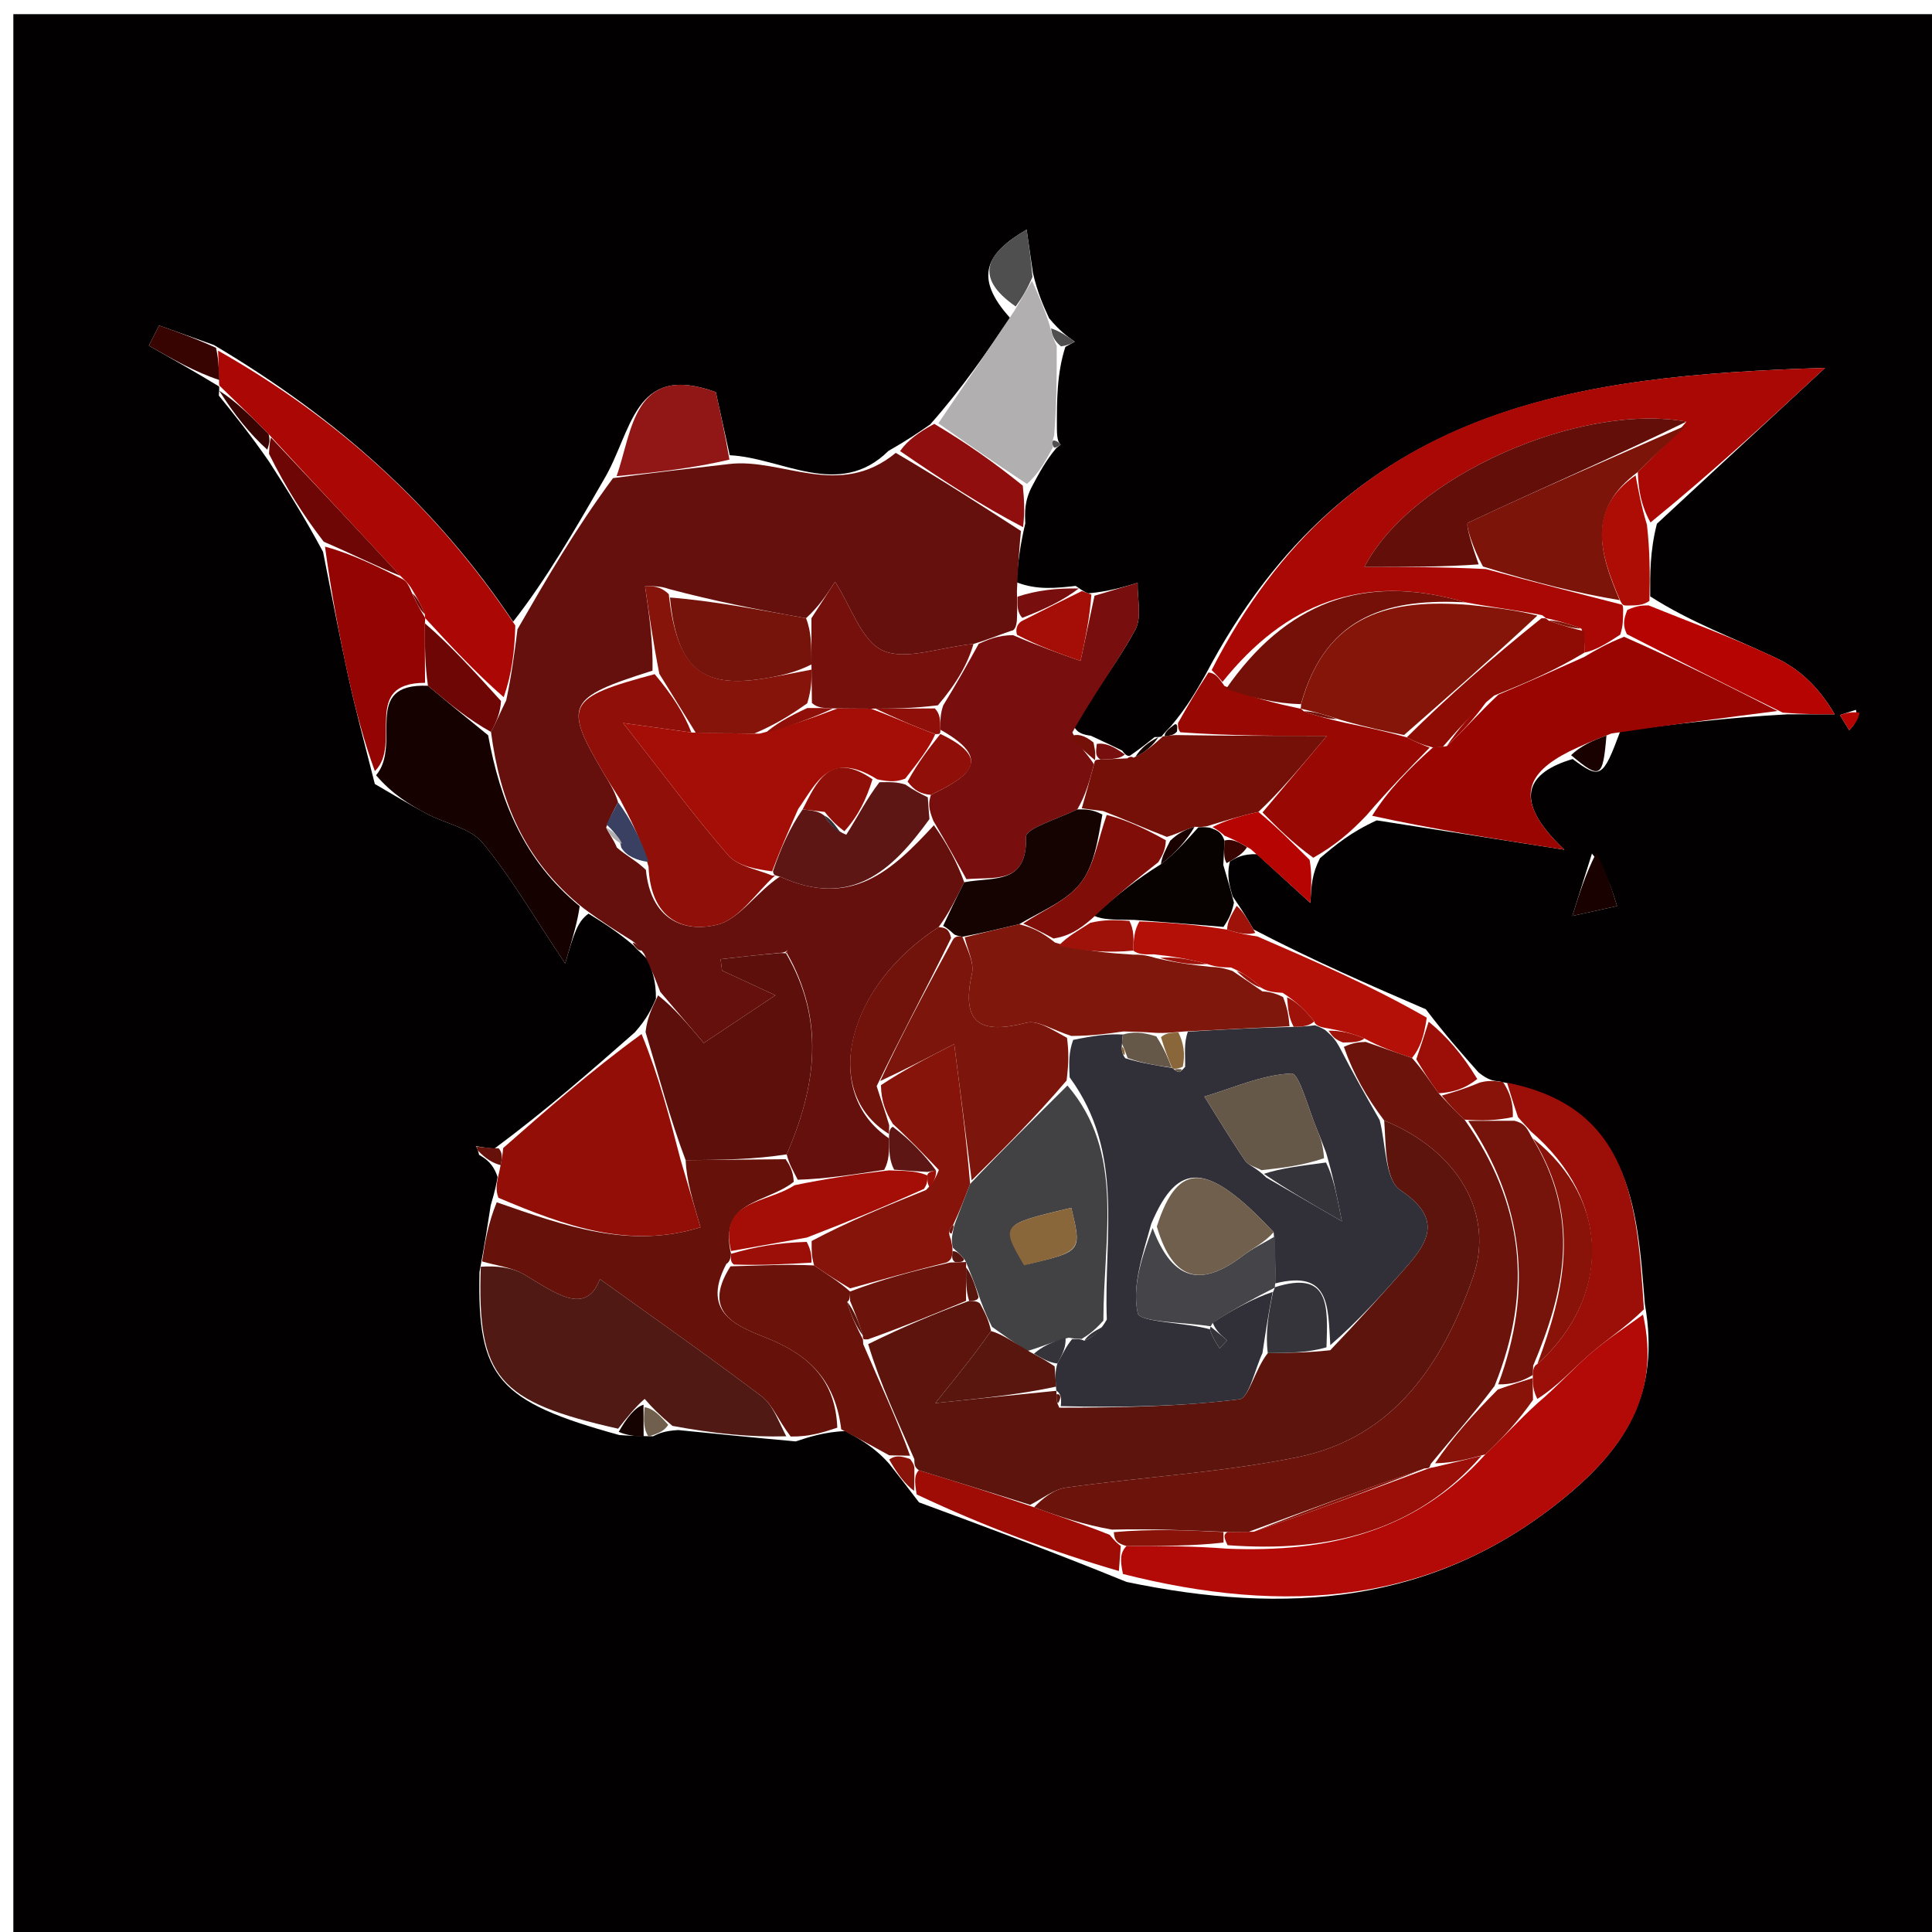 <svg version="1.1" id="Layer_1" xmlns="http://www.w3.org/2000/svg" xmlns:xlink="http://www.w3.org/1999/xlink" x="0px" y="0px"
	 width="100%" viewBox="0 0 150 150" enable-background="new 0 0 150 150" xml:space="preserve">
<path fill="#020000" opacity="1" stroke="none" 
	d="
M87,151 
	C58.024,151 29.548,151 1.036,151 
	C1.036,101.065 1.036,51.131 1.036,1.098 
	C50.893,1.098 100.786,1.098 150.839,1.098 
	C150.839,51 150.839,101 150.839,151 
	C129.798,151 108.649,151 87,151 
M84.697,57.124 
	C84.148,57.039 83.598,56.953 83.319,56.263 
	C84.955,53.82 86.745,51.46 88.147,48.89 
	C88.671,47.929 88.293,46.477 88.327,45.248 
	C87.211,45.584 86.094,45.919 84.489,46.068 
	C84.326,46.008 84.162,45.947 83.516,45.49 
	C82.01,45.66 80.505,45.83 78.916,45.203 
	C79.032,43.876 79.147,42.55 79.603,40.637 
	C79.567,39.758 79.532,38.88 80.14,37.739 
	C80.675,36.736 81.21,35.734 82.017,34.784 
	C82.129,34.696 82.241,34.609 82.353,34.521 
	C82.208,34.365 82.063,34.209 82.057,33.268 
	C82.052,31.13 82.047,28.992 82.715,26.932 
	C82.959,26.798 83.203,26.664 83.448,26.53 
	C82.867,26.119 82.286,25.707 81.453,24.707 
	C81.009,23.739 80.566,22.771 80.198,21.195 
	C80.045,20.145 79.892,19.096 79.707,17.827 
	C76.615,19.629 75.522,21.47 78.419,24.68 
	C76.563,27.409 74.708,30.138 72.222,32.95 
	C71.364,33.545 70.505,34.139 68.976,35.011 
	C65.136,38.801 60.718,35.535 56.657,35.345 
	C56.286,33.666 55.915,31.988 55.574,30.443 
	C49.153,28.107 49.105,33.532 46.866,37.262 
	C44.637,41.127 42.407,44.991 39.838,48.268 
	C33.912,39.392 26.194,32.467 16.611,26.787 
	C15.191,26.281 13.771,25.776 12.351,25.27 
	C12.086,25.793 11.821,26.315 11.556,26.838 
	C13.389,27.878 15.222,28.918 17.002,30.001 
	C17.002,30.001 17.05,29.954 16.99,30.713 
	C18.209,32.219 19.427,33.724 20.908,35.866 
	C22.234,37.939 23.56,40.013 25.081,42.847 
	C25.726,46.059 26.33,49.28 27.03,52.48 
	C27.598,55.075 28.281,57.644 29.102,60.869 
	C30.445,61.644 31.769,62.458 33.139,63.184 
	C34.586,63.952 36.506,64.28 37.463,65.43 
	C39.654,68.063 41.383,71.079 43.88,74.806 
	C44.561,72.481 44.833,71.553 45.692,70.935 
	C46.798,71.623 47.904,72.31 49.219,73.429 
	C49.417,73.699 49.679,73.87 50.313,74.534 
	C50.629,75.357 50.946,76.181 50.924,77.551 
	C50.581,78.319 50.238,79.086 49.282,80.157 
	C45.877,83.148 42.473,86.14 38.376,89.185 
	C37.916,89.131 37.457,89.077 36.926,88.98 
	C36.926,88.98 37.034,88.987 37.199,89.661 
	C37.732,89.985 38.266,90.309 38.634,91.381 
	C38.545,91.883 38.457,92.385 38.099,93.581 
	C37.876,95.033 37.653,96.484 37.228,98.758 
	C37.033,106.972 38.676,108.83 48.087,111.416 
	C48.716,111.459 49.345,111.502 50.702,111.511 
	C51.14,111.299 51.578,111.087 52.67,111.03 
	C55.475,111.312 58.281,111.593 61.779,111.91 
	C62.855,111.555 63.931,111.2 65.618,111.102 
	C66.759,111.732 67.9,112.362 69.036,113.647 
	C69.676,114.461 70.315,115.275 71.351,116.642 
	C76.511,118.549 81.671,120.456 87.463,122.821 
	C99.754,125.388 111.338,124.649 121.562,116.197 
	C126.124,112.425 128.943,108.216 127.706,101.245 
	C127.098,93.676 126.705,85.973 116.384,83.959 
	C115.965,83.916 115.545,83.872 114.793,83.261 
	C113.53,81.839 112.267,80.417 110.703,78.361 
	C106.339,76.475 101.976,74.588 97.316,72.156 
	C96.917,71.461 96.518,70.765 95.698,69.587 
	C95.458,68.776 95.217,67.966 95.491,66.876 
	C95.993,66.585 96.494,66.294 97.587,66.317 
	C98.841,67.461 100.095,68.605 101.738,70.104 
	C101.814,68.731 101.863,67.846 102.482,66.632 
	C103.658,65.632 104.833,64.632 106.89,63.693 
	C111.308,64.384 115.726,65.075 121.459,65.971 
	C117.258,62.014 118.649,59.954 122.1,58.93 
	C124.251,60.536 124.444,60.414 125.799,56.769 
	C129.868,56.246 133.936,55.723 138.817,55.458 
	C140.026,55.458 141.236,55.458 142.445,55.458 
	C141.178,53.296 139.667,51.928 137.904,51.091 
	C134.682,49.562 131.31,48.347 128.121,46.303 
	C128.11,44.55 128.099,42.796 128.64,40.667 
	C133.152,36.486 137.663,32.304 141.703,28.56 
	C122.483,29.181 104.68,31.299 93.583,52.403 
	C92.876,53.646 92.169,54.89 90.924,56.362 
	C90.656,56.64 90.388,56.918 90.192,57.164 
	C90.192,57.164 90.221,57.236 89.644,57.227 
	C89.117,57.651 88.59,58.076 87.769,58.645 
	C87.769,58.645 87.538,58.878 87.123,58.273 
	C86.484,57.964 85.846,57.655 84.697,57.124 
M123.598,66.269 
	C123.091,67.884 122.584,69.499 122.077,71.114 
	C123.235,70.857 124.392,70.601 125.55,70.344 
	C125.118,68.963 124.686,67.581 123.598,66.269 
M144.092,55.111 
	C143.679,55.245 143.267,55.38 142.854,55.514 
	C143.094,55.908 143.333,56.302 143.573,56.695 
	C143.928,56.311 144.284,55.927 144.092,55.111 
M88.525,55.407 
	C88.525,55.407 88.61,55.54 88.525,55.407 
z"/>
<path fill="#66100D" opacity="1" stroke="none" 
	d="
M40.178,48.856 
	C42.407,44.991 44.637,41.127 47.595,37.121 
	C51.085,36.661 53.847,36.343 56.609,36.026 
	C60.718,35.535 65.136,38.801 69.547,35.161 
	C73.166,37.282 76.214,39.253 79.263,41.224 
	C79.147,42.55 79.032,43.876 78.953,45.928 
	C78.986,47.089 78.982,47.525 78.948,48.208 
	C78.919,48.456 78.839,48.948 78.528,48.97 
	C77.474,49.322 76.732,49.652 75.582,49.994 
	C72.933,50.253 70.34,51.299 68.555,50.513 
	C66.891,49.779 66.085,47.097 64.832,45.167 
	C64.213,46.124 63.606,47.06 62.58,47.997 
	C58.781,47.326 55.402,46.655 51.931,45.727 
	C51.253,45.486 50.669,45.503 50.084,45.52 
	C50.397,47.694 50.71,49.868 50.661,52.069 
	C43.976,54.178 43.736,54.726 46.86,60.016 
	C47.266,60.704 47.708,61.369 47.987,62.284 
	C47.59,63.02 47.341,63.516 47.062,64.25 
	C47.338,64.837 47.644,65.186 47.892,65.801 
	C48.608,66.434 49.382,66.802 50.148,67.537 
	C50.507,71.309 52.989,72.447 55.68,71.797 
	C57.39,71.385 58.697,69.299 60.547,68.058 
	C66.107,70.581 69.275,67.579 72.507,64.071 
	C73.552,65.56 74.293,66.91 74.863,68.498 
	C74.203,69.787 73.714,70.837 72.872,71.984 
	C65.714,76.603 63.7,84.767 69.023,88.384 
	C69.035,89.408 69.044,90.09 68.65,90.824 
	C66.164,91.203 64.081,91.53 61.936,91.594 
	C61.582,90.888 61.29,90.444 61.078,89.623 
	C63.46,84.151 63.982,79.071 61.087,73.981 
	C61.146,73.941 61.146,73.766 61.146,73.766 
	C61.146,73.766 60.98,73.971 60.595,73.975 
	C58.789,74.143 57.368,74.306 55.947,74.47 
	C55.984,74.765 56.022,75.06 56.059,75.355 
	C57.161,75.865 58.263,76.375 60.201,77.271 
	C57.92,78.791 56.286,79.88 54.641,80.976 
	C53.284,79.381 52.273,78.193 51.262,77.004 
	C50.946,76.181 50.629,75.357 50.013,74.061 
	C49.503,73.363 49.268,73.167 49.01,72.998 
	C47.904,72.31 46.798,71.623 45.301,70.513 
	C40.66,66.787 38.828,62.181 38.121,56.828 
	C38.594,55.935 38.844,55.301 39.304,54.372 
	C39.734,52.336 39.956,50.596 40.178,48.856 
z"/>
<path fill="#AA0805" opacity="1" stroke="none" 
	d="
M94.072,52.022 
	C104.68,31.299 122.483,29.181 141.703,28.56 
	C137.663,32.304 133.152,36.486 128.145,40.565 
	C127.428,39.277 127.206,38.091 127.16,36.646 
	C128.553,35.255 129.773,34.124 130.936,32.736 
	C122.553,31.237 109.56,37.008 105.934,44.016 
	C109.164,44.016 112.097,44.016 115.364,44.181 
	C119.092,45.203 122.485,46.06 125.916,46.943 
	C125.954,46.969 126.028,47.022 126.021,47.363 
	C126.013,48.159 126.012,48.614 125.795,49.274 
	C124.721,49.985 123.865,50.492 123.013,50.669 
	C123.018,49.897 123.019,49.457 122.772,48.8 
	C121.682,48.38 120.841,48.176 120.003,47.987 
	C120.007,48.002 120.035,47.976 119.729,47.761 
	C117.663,47.354 115.904,47.163 113.781,46.765 
	C105.729,44.388 99.735,46.935 94.917,52.94 
	C94.542,52.495 94.307,52.258 94.072,52.022 
z"/>
<path fill="#B30A07" opacity="1" stroke="none" 
	d="
M127.563,102.066 
	C128.943,108.216 126.124,112.425 121.562,116.197 
	C111.338,124.649 99.754,125.388 87.186,122.204 
	C86.944,121.068 86.98,120.55 87.458,120.029 
	C90.266,120.03 92.632,120.034 95.309,120.241 
	C103.073,120.546 109.88,118.958 115.325,112.919 
	C116.76,111.553 117.895,110.291 119.366,108.95 
	C120.951,107.608 122.131,106.267 123.468,105.107 
	C124.748,103.996 126.191,103.072 127.563,102.066 
z"/>
<path fill="#9A0502" opacity="1" stroke="none" 
	d="
M123.008,50.999 
	C123.865,50.492 124.721,49.985 126.093,49.441 
	C130.408,51.335 134.207,53.267 138.005,55.199 
	C133.936,55.723 129.868,56.246 125.116,56.946 
	C123.575,57.526 122.715,57.928 121.856,58.331 
	C118.649,59.954 117.258,62.014 121.459,65.971 
	C115.726,65.075 111.308,64.384 106.533,63.338 
	C107.784,61.336 109.392,59.689 111.251,58.03 
	C111.67,58.012 111.837,58.006 112.334,57.928 
	C113.775,56.572 114.887,55.291 116.339,53.929 
	C118.789,52.899 120.898,51.949 123.008,50.999 
z"/>
<path fill="#66110A" opacity="1" stroke="none" 
	d="
M60.999,89.999 
	C61.29,90.444 61.582,90.888 61.626,91.757 
	C59.46,93.475 55.785,93.131 56.755,97.347 
	C56.75,97.565 56.665,97.992 56.393,98.13 
	C54.291,102.115 57.519,103.043 59.8,103.995 
	C63.015,105.336 64.868,107.343 65.008,110.845 
	C63.931,111.2 62.855,111.555 61.39,111.531 
	C60.392,110.227 59.976,109.047 59.143,108.418 
	C55.097,105.359 50.939,102.447 46.575,99.307 
	C45.499,102.183 43.174,100.432 40.734,98.969 
	C39.772,98.392 38.539,98.267 37.429,97.936 
	C37.653,96.484 37.876,95.033 38.566,93.344 
	C43.939,95.215 48.88,96.993 54.385,95.286 
	C53.761,93.169 53.304,91.621 53.231,90.074 
	C56.075,90.05 58.537,90.024 60.999,89.999 
z"/>
<path fill="#511914" opacity="1" stroke="none" 
	d="
M37.329,98.347 
	C38.539,98.267 39.772,98.392 40.734,98.969 
	C43.174,100.432 45.499,102.183 46.575,99.307 
	C50.939,102.447 55.097,105.359 59.143,108.418 
	C59.976,109.047 60.392,110.227 61.043,111.514 
	C58.281,111.593 55.475,111.312 52.206,110.705 
	C51.206,109.855 50.669,109.33 50.052,108.61 
	C49.311,109.25 48.65,110.087 47.99,110.924 
	C38.676,108.83 37.033,106.972 37.329,98.347 
z"/>
<path fill="#780E0D" opacity="1" stroke="none" 
	d="
M75.033,68.259 
	C74.293,66.91 73.552,65.56 72.468,63.735 
	C72.094,62.807 72.064,62.356 72.277,61.714 
	C75.224,60.288 77.158,58.968 73.011,56.655 
	C73.004,55.884 73.001,55.443 73.235,54.761 
	C74.311,53.008 75.151,51.495 75.99,49.982 
	C76.732,49.652 77.474,49.322 78.655,49.313 
	C80.694,50.193 82.294,50.753 83.894,51.314 
	C84.255,49.627 84.616,47.941 84.978,46.254 
	C86.094,45.919 87.211,45.584 88.327,45.248 
	C88.293,46.477 88.671,47.929 88.147,48.89 
	C86.745,51.46 84.955,53.82 83.257,56.868 
	C83.792,57.986 84.389,58.499 84.934,59.331 
	C84.585,60.685 84.288,61.72 83.642,62.844 
	C82.021,63.614 79.641,64.326 79.66,64.969 
	C79.767,68.727 77.175,68.057 75.033,68.259 
z"/>
<path fill="#940E08" opacity="1" stroke="none" 
	d="
M52.848,90.073 
	C53.304,91.621 53.761,93.169 54.385,95.286 
	C48.88,96.993 43.939,95.215 38.701,92.997 
	C38.457,92.385 38.545,91.883 38.792,90.835 
	C38.99,89.904 39.029,89.518 39.069,89.132 
	C42.473,86.14 45.877,83.148 49.813,80.282 
	C51.179,83.63 52.013,86.851 52.848,90.073 
z"/>
<path fill="#5D100B" opacity="1" stroke="none" 
	d="
M53.231,90.074 
	C52.013,86.851 51.179,83.63 50.12,80.13 
	C50.238,79.086 50.581,78.319 51.093,77.278 
	C52.273,78.193 53.284,79.381 54.641,80.976 
	C56.286,79.88 57.92,78.791 60.201,77.271 
	C58.263,76.375 57.161,75.865 56.059,75.355 
	C56.022,75.06 55.984,74.765 55.947,74.47 
	C57.368,74.306 58.789,74.143 60.606,73.989 
	C61.002,73.998 61.029,74.02 61.029,74.02 
	C63.982,79.071 63.46,84.151 61.078,89.623 
	C58.537,90.024 56.075,90.05 53.231,90.074 
z"/>
<path fill="#AB0704" opacity="1" stroke="none" 
	d="
M40.008,48.562 
	C39.956,50.596 39.734,52.336 39.108,54.13 
	C36.811,52.118 34.918,50.053 33.014,47.993 
	C33.003,47.999 33.018,47.987 32.981,47.68 
	C32.63,46.84 32.315,46.307 31.908,45.623 
	C31.673,45.28 31.502,45.119 31.086,44.711 
	C27.592,40.944 24.314,37.455 20.855,33.705 
	C19.466,32.28 18.258,31.117 17.05,29.954 
	C17.05,29.954 17.002,30.001 17.005,29.524 
	C16.982,28.439 16.957,27.831 16.932,27.223 
	C26.194,32.467 33.912,39.392 40.008,48.562 
z"/>
<path fill="#140100" opacity="1" stroke="none" 
	d="
M37.899,57.088 
	C38.828,62.181 40.66,66.787 45.007,70.358 
	C44.833,71.553 44.561,72.481 43.88,74.806 
	C41.383,71.079 39.654,68.063 37.463,65.43 
	C36.506,64.28 34.586,63.952 33.139,63.184 
	C31.769,62.458 30.445,61.644 29.198,60.191 
	C31.261,57.763 27.986,53.024 33.227,53.244 
	C34.935,54.679 36.417,55.884 37.899,57.088 
z"/>
<path fill="#9C0E08" opacity="1" stroke="none" 
	d="
M127.634,101.656 
	C126.191,103.072 124.748,103.996 123.468,105.107 
	C122.131,106.267 120.951,107.608 119.357,108.611 
	C119.007,107.9 119.001,107.448 119.007,106.755 
	C119.018,106.513 119.036,106.029 119.359,105.91 
	C125.018,100.82 125.177,93.262 118.84,87.825 
	C118.482,87.402 118.245,87.195 117.857,86.73 
	C117.491,85.649 117.25,84.856 117.008,84.062 
	C126.705,85.973 127.098,93.676 127.634,101.656 
z"/>
<path fill="#741008" opacity="1" stroke="none" 
	d="
M83.991,62.754 
	C84.288,61.72 84.585,60.685 84.942,59.324 
	C85.002,58.998 85.017,58.984 85.436,58.973 
	C86.416,58.934 86.977,58.906 87.538,58.878 
	C87.538,58.878 87.769,58.645 88.012,58.826 
	C88.91,58.416 89.565,57.826 90.221,57.236 
	C90.221,57.236 90.192,57.164 90.467,57.149 
	C90.946,57.095 91.151,57.056 91.618,57.074 
	C95.465,57.132 99.049,57.132 103.019,57.132 
	C100.767,59.812 99.394,61.446 97.701,63.036 
	C96.234,63.359 95.089,63.726 93.721,64.142 
	C93.498,64.191 93.044,64.229 92.75,64.188 
	C91.95,64.434 91.442,64.721 90.595,64.976 
	C88.834,64.297 87.414,63.65 85.658,62.973 
	C84.879,62.88 84.435,62.817 83.991,62.754 
z"/>
<path fill="#9A0803" opacity="1" stroke="none" 
	d="
M98.021,63.079 
	C99.394,61.446 100.767,59.812 103.019,57.132 
	C99.049,57.132 95.465,57.132 91.643,56.853 
	C91.405,56.574 91.462,56.133 91.462,56.133 
	C92.169,54.89 92.876,53.646 93.827,52.212 
	C94.307,52.258 94.542,52.495 95.064,53.256 
	C97.226,54.2 99.101,54.62 100.991,55.03 
	C101.006,55.021 100.974,55.017 101.232,55.224 
	C102.346,55.632 103.203,55.832 104.411,56.115 
	C106.177,56.488 107.592,56.778 109.221,57.25 
	C109.957,57.636 110.479,57.839 111,58.043 
	C109.392,59.689 107.784,61.336 106.092,63.307 
	C104.833,64.632 103.658,65.632 101.964,66.595 
	C100.305,65.399 99.163,64.239 98.021,63.079 
z"/>
<path fill="#B1AFAF" opacity="1" stroke="none" 
	d="
M82.042,26.854 
	C82.047,28.992 82.052,31.13 81.847,33.805 
	C81.637,34.342 81.745,34.731 81.745,34.731 
	C81.21,35.734 80.675,36.736 79.729,37.572 
	C77.163,35.892 75.008,34.379 72.853,32.866 
	C74.708,30.138 76.563,27.409 78.741,24.153 
	C79.416,23.018 79.769,22.411 80.122,21.804 
	C80.566,22.771 81.009,23.739 81.479,25.203 
	C81.684,26.085 81.863,26.469 82.042,26.854 
z"/>
<path fill="#6B120B" opacity="1" stroke="none" 
	d="
M65.313,110.973 
	C64.868,107.343 63.015,105.336 59.8,103.995 
	C57.519,103.043 54.291,102.115 56.715,98.317 
	C59.208,98.253 61.107,98.142 63.212,98.249 
	C64.278,98.989 65.138,99.51 65.999,100.273 
	C65.999,100.516 66,101.002 65.774,101.068 
	C66.033,102.09 66.518,103.046 67.002,104.002 
	C67,104 66.998,103.996 67.022,104.364 
	C68.358,107.497 69.669,110.262 70.658,113.023 
	C69.903,113.01 69.472,113.001 69.041,112.992 
	C67.9,112.362 66.759,111.732 65.313,110.973 
z"/>
<path fill="#B41008" opacity="1" stroke="none" 
	d="
M97.612,72.702 
	C101.976,74.588 106.339,76.475 110.773,79.01 
	C110.549,80.519 110.254,81.38 109.627,82.141 
	C108.208,81.658 107.122,81.276 105.936,80.627 
	C104.9,80.181 103.966,80.001 102.791,79.785 
	C102.551,79.748 102.087,79.603 102.038,79.302 
	C101.294,78.369 100.598,77.736 99.588,77.085 
	C98.851,77.033 98.431,77.001 97.911,76.682 
	C97.173,75.97 96.534,75.545 95.58,75.117 
	C94.846,75.1 94.426,75.084 93.725,74.845 
	C92.272,74.443 91.1,74.264 89.601,74.094 
	C88.84,74.109 88.405,74.114 87.982,73.805 
	C88.025,72.866 88.057,72.242 88.463,71.538 
	C90.888,71.628 92.939,71.796 95.272,72.176 
	C96.239,72.492 96.926,72.597 97.612,72.702 
z"/>
<path fill="#930402" opacity="1" stroke="none" 
	d="
M33.001,53.013 
	C27.986,53.024 31.261,57.763 29.104,59.869 
	C28.281,57.644 27.598,55.075 27.03,52.48 
	C26.33,49.28 25.726,46.059 25.233,42.439 
	C27.357,43.017 29.33,44.003 31.302,44.988 
	C31.502,45.119 31.673,45.28 31.942,45.942 
	C32.385,46.936 32.702,47.462 33.018,47.987 
	C33.018,47.987 33.003,47.999 32.989,48.411 
	C32.983,50.22 32.992,51.616 33.001,53.013 
z"/>
<path fill="#9F0C06" opacity="1" stroke="none" 
	d="
M87.016,120.032 
	C86.98,120.55 86.944,121.068 86.87,121.974 
	C81.671,120.456 76.511,118.549 71.17,116.028 
	C70.99,114.964 70.992,114.514 71.337,114.152 
	C74.447,115.105 77.213,115.97 80.286,117.027 
	C82.397,117.801 84.203,118.383 86.153,119.163 
	C86.513,119.61 86.752,119.834 87.016,120.032 
z"/>
<path fill="#911616" opacity="1" stroke="none" 
	d="
M56.633,35.685 
	C53.847,36.343 51.085,36.661 47.869,36.969 
	C49.105,33.532 49.153,28.107 55.574,30.443 
	C55.915,31.988 56.286,33.666 56.633,35.685 
z"/>
<path fill="#B60402" opacity="1" stroke="none" 
	d="
M138.411,55.329 
	C134.207,53.267 130.408,51.335 126.31,49.236 
	C126.012,48.614 126.013,48.159 126.349,47.354 
	C127.123,47.004 127.562,47.003 128,47.002 
	C131.31,48.347 134.682,49.562 137.904,51.091 
	C139.667,51.928 141.178,53.296 142.445,55.458 
	C141.236,55.458 140.026,55.458 138.411,55.329 
z"/>
<path fill="#070100" opacity="1" stroke="none" 
	d="
M94.991,71.965 
	C92.939,71.796 90.888,71.628 88.065,71.421 
	C86.466,71.4 85.638,71.416 84.946,71.104 
	C86.697,69.497 88.313,68.219 90.134,67.098 
	C91.24,66.247 92.142,65.238 93.044,64.229 
	C93.044,64.229 93.498,64.191 93.919,64.26 
	C94.608,64.484 94.852,64.669 95.066,65.262 
	C95.031,66.145 95.004,66.65 94.977,67.155 
	C95.217,67.966 95.458,68.776 95.805,70.087 
	C95.604,71.047 95.298,71.506 94.991,71.965 
z"/>
<path fill="#900F0E" opacity="1" stroke="none" 
	d="
M72.538,32.908 
	C75.008,34.379 77.163,35.892 79.408,37.703 
	C79.532,38.88 79.567,39.758 79.433,40.931 
	C76.214,39.253 73.166,37.282 69.882,35.022 
	C70.505,34.139 71.364,33.545 72.538,32.908 
z"/>
<path fill="#6D0604" opacity="1" stroke="none" 
	d="
M31.086,44.711 
	C29.33,44.003 27.357,43.017 25.135,42.059 
	C23.56,40.013 22.234,37.939 20.886,35.235 
	C20.921,34.391 20.979,34.178 21.036,33.966 
	C24.314,37.455 27.592,40.944 31.086,44.711 
z"/>
<path fill="#AE0D05" opacity="1" stroke="none" 
	d="
M128.061,46.652 
	C127.562,47.003 127.123,47.004 126.357,47.014 
	C126.028,47.022 125.954,46.969 125.789,46.621 
	C124.16,42.872 123.217,39.547 126.985,36.906 
	C127.206,38.091 127.428,39.277 127.869,40.752 
	C128.099,42.796 128.11,44.55 128.061,46.652 
z"/>
<path fill="#A50E06" opacity="1" stroke="none" 
	d="
M84.733,46.161 
	C84.616,47.941 84.255,49.627 83.894,51.314 
	C82.294,50.753 80.694,50.193 78.966,49.291 
	C78.839,48.948 78.919,48.456 79.336,48.217 
	C81.169,47.281 82.584,46.584 83.999,45.886 
	C84.162,45.947 84.326,46.008 84.733,46.161 
z"/>
<path fill="#B60402" opacity="1" stroke="none" 
	d="
M95.074,64.885 
	C94.852,64.669 94.608,64.484 94.142,64.211 
	C95.089,63.726 96.234,63.359 97.701,63.036 
	C99.163,64.239 100.305,65.399 101.679,66.76 
	C101.863,67.846 101.814,68.731 101.738,70.104 
	C100.095,68.605 98.841,67.461 97.114,65.932 
	C96.119,65.326 95.596,65.105 95.074,64.885 
z"/>
<path fill="#190100" opacity="1" stroke="none" 
	d="
M123.926,66.234 
	C124.686,67.581 125.118,68.963 125.55,70.344 
	C124.392,70.601 123.235,70.857 122.077,71.114 
	C122.584,69.499 123.091,67.884 123.926,66.234 
z"/>
<path fill="#9C0E08" opacity="1" stroke="none" 
	d="
M109.96,82.241 
	C110.254,81.38 110.549,80.519 110.923,79.326 
	C112.267,80.417 113.53,81.839 114.695,83.774 
	C113.712,84.545 112.827,84.803 111.698,84.883 
	C110.956,83.884 110.458,83.063 109.96,82.241 
z"/>
<path fill="#4F4F4F" opacity="1" stroke="none" 
	d="
M80.16,21.5 
	C79.769,22.411 79.416,23.018 78.858,23.795 
	C75.522,21.47 76.615,19.629 79.707,17.827 
	C79.892,19.096 80.045,20.145 80.16,21.5 
z"/>
<path fill="#370402" opacity="1" stroke="none" 
	d="
M16.771,27.005 
	C16.957,27.831 16.982,28.439 17.031,29.503 
	C15.222,28.918 13.389,27.878 11.556,26.838 
	C11.821,26.315 12.086,25.793 12.351,25.27 
	C13.771,25.776 15.191,26.281 16.771,27.005 
z"/>
<path fill="#891209" opacity="1" stroke="none" 
	d="
M111.942,85.06 
	C112.827,84.803 113.712,84.545 114.861,84.058 
	C115.545,83.872 115.965,83.916 116.696,84.01 
	C117.25,84.856 117.491,85.649 117.458,86.728 
	C116.12,87.016 115.055,87.019 113.705,86.928 
	C112.926,86.242 112.434,85.651 111.942,85.06 
z"/>
<path fill="#370402" opacity="1" stroke="none" 
	d="
M20.855,33.705 
	C20.979,34.178 20.921,34.391 20.755,34.916 
	C19.427,33.724 18.209,32.219 17.02,30.334 
	C18.258,31.117 19.466,32.28 20.855,33.705 
z"/>
<path fill="#780E0D" opacity="1" stroke="none" 
	d="
M83.757,45.688 
	C82.584,46.584 81.169,47.281 79.366,47.969 
	C78.982,47.525 78.986,47.089 78.995,46.327 
	C80.505,45.83 82.01,45.66 83.757,45.688 
z"/>
<path fill="#150302" opacity="1" stroke="none" 
	d="
M48.038,111.17 
	C48.65,110.087 49.311,109.25 49.963,109.064 
	C49.962,110.324 49.968,110.935 49.974,111.545 
	C49.345,111.502 48.716,111.459 48.038,111.17 
z"/>
<path fill="#190100" opacity="1" stroke="none" 
	d="
M121.978,58.63 
	C122.715,57.928 123.575,57.526 124.726,57.104 
	C124.444,60.414 124.251,60.536 121.978,58.63 
z"/>
<path fill="#891209" opacity="1" stroke="none" 
	d="
M70.994,114.064 
	C70.992,114.514 70.99,114.964 70.971,115.752 
	C70.315,115.275 69.676,114.461 69.039,113.319 
	C69.472,113.001 69.903,113.01 70.665,113.282 
	C70.995,113.718 70.994,113.891 70.994,114.064 
z"/>
<path fill="#150302" opacity="1" stroke="none" 
	d="
M89.932,57.231 
	C89.565,57.826 88.91,58.416 88.159,58.753 
	C88.59,58.076 89.117,57.651 89.932,57.231 
z"/>
<path fill="#9E120A" opacity="1" stroke="none" 
	d="
M95.272,72.176 
	C95.298,71.506 95.604,71.047 96.015,70.329 
	C96.518,70.765 96.917,71.461 97.464,72.429 
	C96.926,72.597 96.239,72.492 95.272,72.176 
z"/>
<path fill="#4F4F4F" opacity="1" stroke="none" 
	d="
M82.378,26.893 
	C81.863,26.469 81.684,26.085 81.606,25.498 
	C82.286,25.707 82.867,26.119 83.448,26.53 
	C83.203,26.664 82.959,26.798 82.378,26.893 
z"/>
<path fill="#B60402" opacity="1" stroke="none" 
	d="
M144.366,55.327 
	C144.284,55.927 143.928,56.311 143.573,56.695 
	C143.333,56.302 143.094,55.908 142.854,55.514 
	C143.267,55.38 143.679,55.245 144.366,55.327 
z"/>
<path fill="#66110A" opacity="1" stroke="none" 
	d="
M38.722,89.158 
	C39.029,89.518 38.99,89.904 38.875,90.461 
	C38.266,90.309 37.732,89.985 37.104,89.33 
	C37.01,89 36.998,89.023 36.998,89.023 
	C37.457,89.077 37.916,89.131 38.722,89.158 
z"/>
<path fill="#741008" opacity="1" stroke="none" 
	d="
M84.994,59.005 
	C84.389,58.499 83.792,57.986 83.122,57.17 
	C83.598,56.953 84.148,57.039 84.899,57.645 
	C85.073,58.439 85.045,58.712 85.017,58.984 
	C85.017,58.984 85.002,58.998 84.994,59.005 
z"/>
<path fill="#705F4C" opacity="1" stroke="none" 
	d="
M50.338,111.528 
	C49.968,110.935 49.962,110.324 50.044,109.26 
	C50.669,109.33 51.206,109.855 51.88,110.627 
	C51.578,111.087 51.14,111.299 50.338,111.528 
z"/>
<path fill="#370402" opacity="1" stroke="none" 
	d="
M95.066,65.262 
	C95.596,65.105 96.119,65.326 96.818,65.775 
	C96.494,66.294 95.993,66.585 95.234,67.016 
	C95.004,66.65 95.031,66.145 95.066,65.262 
z"/>
<path fill="#780E0D" opacity="1" stroke="none" 
	d="
M85.436,58.973 
	C85.045,58.712 85.073,58.439 85.154,57.756 
	C85.846,57.655 86.484,57.964 87.33,58.576 
	C86.977,58.906 86.416,58.934 85.436,58.973 
z"/>
<path fill="#4F4F4F" opacity="1" stroke="none" 
	d="
M81.881,34.757 
	C81.745,34.731 81.637,34.342 81.778,34.198 
	C82.063,34.209 82.208,34.365 82.353,34.521 
	C82.241,34.609 82.129,34.696 81.881,34.757 
z"/>
<path fill="#5D100B" opacity="1" stroke="none" 
	d="
M49.114,73.214 
	C49.268,73.167 49.503,73.363 49.86,73.765 
	C49.679,73.87 49.417,73.699 49.114,73.214 
z"/>
<path fill="#66110A" opacity="1" stroke="none" 
	d="
M37.022,88.994 
	C37.034,88.987 36.926,88.98 36.962,89.001 
	C36.998,89.023 37.01,89 37.022,88.994 
z"/>
<path fill="#150302" opacity="1" stroke="none" 
	d="
M91.193,56.247 
	C91.462,56.133 91.405,56.574 91.38,56.796 
	C91.151,57.056 90.946,57.095 90.431,57.165 
	C90.388,56.918 90.656,56.64 91.193,56.247 
z"/>
<path fill="#370402" opacity="1" stroke="none" 
	d="
M88.568,55.473 
	C88.61,55.54 88.525,55.407 88.568,55.473 
z"/>
<path fill="#901009" opacity="1" stroke="none" 
	d="
M60.185,67.963 
	C58.697,69.299 57.39,71.385 55.68,71.797 
	C52.989,72.447 50.507,71.309 50.354,67.29 
	C49.757,65.133 48.945,63.589 48.134,62.045 
	C47.708,61.369 47.266,60.704 46.86,60.016 
	C43.736,54.726 43.976,54.178 50.828,52.341 
	C52.249,54.03 53.141,55.473 53.68,56.87 
	C51.886,56.623 50.446,56.422 48.381,56.135 
	C51.512,60.123 53.904,63.373 56.546,66.406 
	C57.294,67.265 58.771,67.491 59.98,67.989 
	C60.047,67.97 60.185,67.963 60.185,67.963 
z"/>
<path fill="#76100D" opacity="1" stroke="none" 
	d="
M75.582,49.994 
	C75.151,51.495 74.311,53.008 72.818,54.76 
	C70.772,55.008 69.379,55.016 67.613,55.019 
	C66.497,55.014 65.753,55.013 64.681,54.999 
	C63.917,54.974 63.48,54.963 63.037,54.582 
	C63.02,53.47 63.011,52.729 63.001,51.59 
	C63,50.126 63,49.062 63,47.997 
	C63.606,47.06 64.213,46.124 64.832,45.167 
	C66.085,47.097 66.891,49.779 68.555,50.513 
	C70.34,51.299 72.933,50.253 75.582,49.994 
z"/>
<path fill="#150302" opacity="1" stroke="none" 
	d="
M83.642,62.844 
	C84.435,62.817 84.879,62.88 85.59,63.239 
	C85.232,65.242 84.955,67.221 83.887,68.579 
	C82.815,69.943 80.955,70.688 79.122,71.756 
	C77.503,72.13 76.203,72.452 74.719,72.73 
	C74.536,72.686 74.161,72.641 74.024,72.492 
	C73.682,72.169 73.461,72.017 73.225,71.887 
	C73.714,70.837 74.203,69.787 74.863,68.498 
	C77.175,68.057 79.767,68.727 79.66,64.969 
	C79.641,64.326 82.021,63.614 83.642,62.844 
z"/>
<path fill="#86140A" opacity="1" stroke="none" 
	d="
M63.002,51.989 
	C63.011,52.729 63.02,53.47 62.675,54.602 
	C61.208,55.642 60.096,56.291 58.57,56.947 
	C56.783,56.941 55.408,56.929 54.033,56.916 
	C53.141,55.473 52.249,54.03 51.19,52.314 
	C50.71,49.868 50.397,47.694 50.084,45.52 
	C50.669,45.503 51.253,45.486 51.924,46.132 
	C52.542,51.846 54.465,53.439 59.185,52.702 
	C60.463,52.503 61.73,52.229 63.002,51.989 
z"/>
<path fill="#5E1615" opacity="1" stroke="none" 
	d="
M72.035,61.904 
	C72.064,62.356 72.094,62.807 72.162,63.595 
	C69.275,67.579 66.107,70.581 60.547,68.058 
	C60.185,67.963 60.047,67.97 60.015,67.631 
	C60.646,65.797 61.31,64.301 62.316,62.842 
	C63.115,62.931 63.571,62.983 63.99,63.319 
	C64.444,64.048 64.935,64.495 65.705,64.809 
	C66.628,63.358 67.271,62.041 68.28,60.731 
	C69.134,60.72 69.623,60.702 70.294,60.913 
	C70.997,61.396 71.516,61.65 72.035,61.904 
z"/>
<path fill="#76140B" opacity="1" stroke="none" 
	d="
M63.001,51.59 
	C61.73,52.229 60.463,52.503 59.185,52.702 
	C54.465,53.439 52.542,51.846 52.017,46.39 
	C55.402,46.655 58.781,47.326 62.58,47.997 
	C63,49.062 63,50.126 63.001,51.59 
z"/>
<path fill="#A50E06" opacity="1" stroke="none" 
	d="
M56.761,97.129 
	C55.785,93.131 59.46,93.475 61.689,92.019 
	C64.081,91.53 66.164,91.203 69.017,90.867 
	C70.526,90.901 71.264,90.944 72.003,91.26 
	C72.003,91.713 72.003,91.894 71.737,92.306 
	C68.655,93.695 65.839,94.854 62.64,96.084 
	C60.425,96.481 58.593,96.805 56.761,97.129 
z"/>
<path fill="#71120B" opacity="1" stroke="none" 
	d="
M72.872,71.984 
	C73.461,72.017 73.682,72.169 73.844,72.819 
	C71.869,76.866 69.939,80.435 68.064,84.328 
	C68.424,85.479 68.73,86.306 69.036,87.36 
	C69.036,87.587 69.02,88.041 69.02,88.041 
	C63.7,84.767 65.714,76.603 72.872,71.984 
z"/>
<path fill="#6D0604" opacity="1" stroke="none" 
	d="
M33.227,53.244 
	C32.992,51.616 32.983,50.22 33,48.405 
	C34.918,50.053 36.811,52.118 38.899,54.426 
	C38.844,55.301 38.594,55.935 38.121,56.828 
	C36.417,55.884 34.935,54.679 33.227,53.244 
z"/>
<path fill="#394061" opacity="1" stroke="none" 
	d="
M47.987,62.284 
	C48.945,63.589 49.757,65.133 50.362,66.923 
	C49.382,66.802 48.608,66.434 48.23,65.795 
	C48.115,65.02 47.604,64.516 47.093,64.012 
	C47.341,63.516 47.59,63.02 47.987,62.284 
z"/>
<path fill="#5E1615" opacity="1" stroke="none" 
	d="
M69.023,88.384 
	C69.02,88.041 69.036,87.587 69.322,87.485 
	C70.703,88.534 71.799,89.685 72.671,90.875 
	C72.448,90.912 72.003,90.988 72.003,90.988 
	C71.264,90.944 70.526,90.901 69.42,90.815 
	C69.044,90.09 69.035,89.408 69.023,88.384 
z"/>
<path fill="#B1AFAF" opacity="1" stroke="none" 
	d="
M47.062,64.25 
	C47.604,64.516 48.115,65.02 48.288,65.53 
	C47.644,65.186 47.338,64.837 47.062,64.25 
z"/>
<path fill="#5D100B" opacity="1" stroke="none" 
	d="
M60.991,73.985 
	C60.98,73.971 61.146,73.766 61.146,73.766 
	C61.146,73.766 61.146,73.941 61.087,73.981 
	C61.029,74.02 61.002,73.998 60.991,73.985 
z"/>
<path fill="#841508" opacity="1" stroke="none" 
	d="
M109.007,57.068 
	C107.592,56.778 106.177,56.488 104.147,55.909 
	C102.679,55.419 101.826,55.218 100.974,55.017 
	C100.974,55.017 101.006,55.021 101.02,54.663 
	C102.98,47.527 108.133,46.481 114.146,46.972 
	C115.904,47.163 117.663,47.354 119.365,47.792 
	C115.875,51.048 112.441,54.058 109.007,57.068 
z"/>
<path fill="#7C1409" opacity="1" stroke="none" 
	d="
M127.16,36.646 
	C123.217,39.547 124.16,42.872 125.751,46.595 
	C122.485,46.06 119.092,45.203 115.138,43.984 
	C114.357,42.569 113.749,40.691 113.975,40.584 
	C119.594,37.94 125.301,35.483 130.992,32.992 
	C129.773,34.124 128.553,35.255 127.16,36.646 
z"/>
<path fill="#630E08" opacity="1" stroke="none" 
	d="
M130.936,32.736 
	C125.301,35.483 119.594,37.94 113.975,40.584 
	C113.749,40.691 114.357,42.569 114.803,43.819 
	C112.097,44.016 109.164,44.016 105.934,44.016 
	C109.56,37.008 122.553,31.237 130.936,32.736 
z"/>
<path fill="#741008" opacity="1" stroke="none" 
	d="
M113.781,46.765 
	C108.133,46.481 102.98,47.527 101.005,54.672 
	C99.101,54.62 97.226,54.2 95.203,53.465 
	C99.735,46.935 105.729,44.388 113.781,46.765 
z"/>
<path fill="#8F0C04" opacity="1" stroke="none" 
	d="
M109.221,57.25 
	C112.441,54.058 115.875,51.048 119.672,48.007 
	C120.035,47.976 120.007,48.002 120.257,48.194 
	C121.344,48.595 122.182,48.806 123.02,49.016 
	C123.019,49.457 123.018,49.897 123.013,50.669 
	C120.898,51.949 118.789,52.899 116.009,54.001 
	C114.228,55.435 113.116,56.718 112.004,58.001 
	C111.837,58.006 111.67,58.012 111.251,58.03 
	C110.479,57.839 109.957,57.636 109.221,57.25 
z"/>
<path fill="#841508" opacity="1" stroke="none" 
	d="
M122.772,48.8 
	C122.182,48.806 121.344,48.595 120.253,48.178 
	C120.841,48.176 121.682,48.38 122.772,48.8 
z"/>
<path fill="#9C0E08" opacity="1" stroke="none" 
	d="
M115.025,113.023 
	C109.88,118.958 103.073,120.546 95.307,119.968 
	C94.992,119.309 94.99,119.127 95.313,118.944 
	C96.071,118.939 96.504,118.935 97.336,118.925 
	C102.151,117.271 106.567,115.623 110.989,113.982 
	C110.996,113.989 110.977,113.971 111.319,113.917 
	C112.783,113.583 113.904,113.303 115.025,113.023 
z"/>
<path fill="#891209" opacity="1" stroke="none" 
	d="
M115.325,112.919 
	C113.904,113.303 112.783,113.583 111.422,113.609 
	C112.791,111.573 114.398,109.792 116.295,107.879 
	C117.388,107.497 118.192,107.247 118.996,106.996 
	C119.001,107.448 119.007,107.9 119.021,108.691 
	C117.895,110.291 116.76,111.553 115.325,112.919 
z"/>
<path fill="#891209" opacity="1" stroke="none" 
	d="
M94.988,118.945 
	C94.99,119.127 94.992,119.309 94.996,119.764 
	C92.632,120.034 90.266,120.03 87.458,120.029 
	C86.752,119.834 86.513,119.61 86.48,118.957 
	C89.438,118.684 92.213,118.815 94.988,118.945 
z"/>
<path fill="#9A0803" opacity="1" stroke="none" 
	d="
M112.334,57.928 
	C113.116,56.718 114.228,55.435 115.669,54.081 
	C114.887,55.291 113.775,56.572 112.334,57.928 
z"/>
<path fill="#9C0E08" opacity="1" stroke="none" 
	d="
M56.755,97.347 
	C58.593,96.805 60.425,96.481 62.634,96.42 
	C63.009,97.133 63.007,97.582 63.005,98.031 
	C61.107,98.142 59.208,98.253 56.987,98.178 
	C56.665,97.992 56.75,97.565 56.755,97.347 
z"/>
<path fill="#901009" opacity="1" stroke="none" 
	d="
M72.277,61.714 
	C71.516,61.65 70.997,61.396 70.465,60.682 
	C71.299,59.151 72.145,58.079 72.996,57.003 
	C73.001,56.999 73.015,56.985 73.015,56.985 
	C77.158,58.968 75.224,60.288 72.277,61.714 
z"/>
<path fill="#901009" opacity="1" stroke="none" 
	d="
M67.985,55.023 
	C69.379,55.016 70.772,55.008 72.582,55.001 
	C73.001,55.443 73.004,55.884 73.011,56.655 
	C73.015,56.985 73.001,56.999 72.616,56.998 
	C70.816,56.339 69.401,55.681 67.985,55.023 
z"/>
<path fill="#6D0604" opacity="1" stroke="none" 
	d="
M32.981,47.68 
	C32.702,47.462 32.385,46.936 32.035,46.092 
	C32.315,46.307 32.63,46.84 32.981,47.68 
z"/>
<path fill="#76140B" opacity="1" stroke="none" 
	d="
M119.007,106.755 
	C118.192,107.247 117.388,107.497 116.321,107.482 
	C119.071,100.106 118.265,93.387 113.991,87.022 
	C115.055,87.019 116.12,87.016 117.583,87.015 
	C118.245,87.195 118.482,87.402 118.869,88.198 
	C122.809,94.517 121.464,100.273 119.036,106.029 
	C119.036,106.029 119.018,106.513 119.007,106.755 
z"/>
<path fill="#891209" opacity="1" stroke="none" 
	d="
M119.359,105.91 
	C121.464,100.273 122.809,94.517 119.016,88.384 
	C125.177,93.262 125.018,100.82 119.359,105.91 
z"/>
<path fill="#810D09" opacity="1" stroke="none" 
	d="
M79.44,71.705 
	C80.955,70.688 82.815,69.943 83.887,68.579 
	C84.955,67.221 85.232,65.242 85.925,63.269 
	C87.414,63.65 88.834,64.297 90.516,65.239 
	C90.495,66.003 90.212,66.472 89.929,66.941 
	C88.313,68.219 86.697,69.497 84.785,71.317 
	C83.687,72.275 82.885,72.691 81.796,72.867 
	C80.819,72.319 80.13,72.012 79.44,71.705 
z"/>
<path fill="#190100" opacity="1" stroke="none" 
	d="
M90.134,67.098 
	C90.212,66.472 90.495,66.003 90.856,65.271 
	C91.442,64.721 91.95,64.434 92.75,64.188 
	C92.142,65.238 91.24,66.247 90.134,67.098 
z"/>
<path fill="#741008" opacity="1" stroke="none" 
	d="
M101.232,55.224 
	C101.826,55.218 102.679,55.419 103.796,55.825 
	C103.203,55.832 102.346,55.632 101.232,55.224 
z"/>
<path fill="#5C140C" opacity="1" stroke="none" 
	d="
M71.337,114.152 
	C70.994,113.891 70.995,113.718 70.988,113.286 
	C69.669,110.262 68.358,107.497 67.404,104.357 
	C70.177,102.988 72.592,101.993 75.245,101 
	C75.484,101.002 75.963,101.007 76.112,101.249 
	C76.514,102 76.767,102.508 76.941,103.339 
	C75.722,105.078 74.582,106.495 72.618,108.936 
	C76.431,108.545 79.231,108.257 82.019,107.98 
	C82.006,107.991 82.027,107.979 82.027,108.247 
	C82.031,108.694 82.034,108.872 82.244,109.292 
	C87.05,109.289 91.671,109.205 96.233,108.639 
	C96.965,108.548 97.429,106.302 98.432,105.054 
	C100.225,105.035 101.605,105.016 103.28,104.831 
	C105.438,102.578 107.306,100.496 109.159,98.401 
	C111.048,96.265 111.891,94.53 108.718,92.396 
	C107.511,91.584 107.61,88.829 107.468,86.996 
	C113.246,89.363 116.074,94.281 114.348,99.198 
	C112.008,105.866 108.231,111.602 100.781,113.125 
	C94.865,114.334 88.771,114.661 82.773,115.496 
	C81.799,115.631 80.909,116.373 79.98,116.835 
	C77.213,115.97 74.447,115.105 71.337,114.152 
z"/>
<path fill="#86140A" opacity="1" stroke="none" 
	d="
M63.212,98.249 
	C63.007,97.582 63.009,97.133 63.017,96.349 
	C65.839,94.854 68.655,93.695 71.896,92.391 
	C72.512,91.776 72.703,91.306 72.894,90.837 
	C71.799,89.685 70.703,88.534 69.322,87.258 
	C68.73,86.306 68.424,85.479 68.396,84.253 
	C70.189,83.07 71.706,82.286 74.085,81.056 
	C74.596,85.051 75.017,88.348 75.32,91.921 
	C74.845,93.139 74.489,94.08 73.999,95.104 
	C73.643,95.444 73.617,95.727 73.828,96.244 
	C73.87,96.455 73.974,96.871 73.95,97.149 
	C73.91,97.612 73.892,97.797 73.506,98.013 
	C70.758,98.706 68.378,99.368 65.998,100.031 
	C65.138,99.51 64.278,98.989 63.212,98.249 
z"/>
<path fill="#6C130B" opacity="1" stroke="none" 
	d="
M65.999,100.273 
	C68.378,99.368 70.758,98.706 73.781,98.02 
	C74.607,97.99 74.79,97.986 74.994,97.984 
	C75.015,97.988 75.017,98.031 75.006,98.402 
	C74.998,99.514 75.002,100.256 75.006,100.998 
	C72.592,101.993 70.177,102.988 67.381,103.99 
	C66.998,103.996 67,104 66.985,103.676 
	C66.646,102.568 66.323,101.785 66,101.002 
	C66,101.002 65.999,100.516 65.999,100.273 
z"/>
<path fill="#5C140C" opacity="1" stroke="none" 
	d="
M65.774,101.068 
	C66.323,101.785 66.646,102.568 66.986,103.677 
	C66.518,103.046 66.033,102.09 65.774,101.068 
z"/>
<path fill="#313038" opacity="1" stroke="none" 
	d="
M98.018,105.053 
	C97.429,106.302 96.965,108.548 96.233,108.639 
	C91.671,109.205 87.05,109.289 82.359,109.174 
	C82.429,108.483 82.348,108.204 82.027,107.979 
	C82.027,107.979 82.006,107.991 81.986,107.667 
	C81.938,106.923 81.909,106.503 82.094,105.863 
	C82.537,105.087 82.766,104.531 83.242,103.965 
	C83.488,103.956 83.981,103.955 84.182,104.101 
	C84.897,103.801 85.412,103.355 85.933,102.449 
	C85.682,95.897 87.34,89.503 83.049,83.646 
	C82.983,82.466 82.984,81.675 83.321,80.739 
	C84.846,80.422 86.034,80.252 87.179,80.319 
	C87.136,80.556 87.114,81.038 87.095,81.26 
	C87.076,81.483 87.143,81.924 87.381,82.166 
	C88.735,82.568 89.851,82.729 91.007,82.919 
	C91.046,82.949 91.138,82.987 91.207,83.081 
	C91.276,83.175 91.598,83.234 91.598,83.234 
	C91.598,83.234 91.858,83.025 92.013,82.829 
	C92.033,81.812 91.899,80.991 92.227,80.099 
	C95.164,79.914 97.64,79.799 100.446,79.724 
	C101.212,79.71 101.65,79.657 102.087,79.603 
	C102.087,79.603 102.551,79.748 102.912,79.99 
	C103.464,80.484 103.675,80.718 103.982,81.27 
	C105.075,83.391 106.095,85.176 107.115,86.96 
	C107.61,88.829 107.511,91.584 108.718,92.396 
	C111.891,94.53 111.048,96.265 109.159,98.401 
	C107.306,100.496 105.438,102.578 103.284,104.439 
	C103.099,101.422 103.272,98.568 99.007,99.644 
	C99.028,98.227 99.007,97.111 98.887,95.669 
	C93.76,90.193 91.472,90.076 89.389,95 
	C88.723,97.421 87.858,99.838 88.335,101.952 
	C88.5,102.681 92.009,102.655 93.929,103.204 
	C94.143,103.852 94.418,104.269 94.693,104.686 
	C94.888,104.477 95.082,104.269 95.276,104.061 
	C94.842,103.7 94.407,103.339 94.151,102.689 
	C95.867,101.587 97.406,100.773 98.81,100.306 
	C98.455,102.119 98.237,103.586 98.018,105.053 
M102.963,89.51 
	C102.728,88.906 102.508,88.294 102.254,87.698 
	C101.6,86.165 100.876,83.32 100.278,83.345 
	C98,83.44 95.761,84.462 93.507,85.137 
	C94.555,86.806 95.568,88.499 96.677,90.126 
	C96.924,90.487 97.51,90.617 98.314,91.424 
	C99.929,92.358 101.544,93.293 104.186,94.822 
	C103.728,92.509 103.497,91.341 102.963,89.51 
z"/>
<path fill="#6C130B" opacity="1" stroke="none" 
	d="
M107.468,86.996 
	C106.095,85.176 105.075,83.391 104.338,81.277 
	C105.092,80.93 105.564,80.912 106.036,80.894 
	C107.122,81.276 108.208,81.658 109.627,82.141 
	C110.458,83.063 110.956,83.884 111.698,84.883 
	C112.434,85.651 112.926,86.242 113.705,86.928 
	C118.265,93.387 119.071,100.106 116.031,107.614 
	C114.398,109.792 112.791,111.573 111.08,113.663 
	C110.977,113.971 110.996,113.989 110.6,114.01 
	C105.782,115.664 101.36,117.298 96.937,118.931 
	C96.504,118.935 96.071,118.939 95.313,118.944 
	C92.213,118.815 89.438,118.684 86.335,118.759 
	C84.203,118.383 82.397,117.801 80.286,117.027 
	C80.909,116.373 81.799,115.631 82.773,115.496 
	C88.771,114.661 94.865,114.334 100.781,113.125 
	C108.231,111.602 112.008,105.866 114.348,99.198 
	C116.074,94.281 113.246,89.363 107.468,86.996 
z"/>
<path fill="#80170D" opacity="1" stroke="none" 
	d="
M87.222,80.082 
	C86.034,80.252 84.846,80.422 83.179,80.431 
	C81.689,79.955 80.561,79.183 79.687,79.407 
	C76.168,80.306 74.589,79.531 75.46,75.6 
	C75.65,74.741 75.108,73.72 74.903,72.775 
	C76.203,72.452 77.503,72.13 79.122,71.756 
	C80.13,72.012 80.819,72.319 81.914,73.181 
	C84.203,73.864 86.087,73.992 87.97,74.119 
	C88.405,74.114 88.84,74.109 89.733,74.38 
	C91.462,74.795 92.734,74.931 94.006,75.068 
	C94.426,75.084 94.846,75.1 95.699,75.39 
	C96.758,76.1 97.384,76.534 98.01,76.969 
	C98.431,77.001 98.851,77.033 99.612,77.407 
	C100.007,78.394 100.062,79.039 100.116,79.684 
	C97.64,79.799 95.164,79.914 91.95,80.084 
	C90.845,80.178 90.478,80.217 89.752,80.192 
	C88.669,80.113 87.946,80.097 87.222,80.082 
z"/>
<path fill="#9E120A" opacity="1" stroke="none" 
	d="
M87.982,73.805 
	C86.087,73.992 84.203,73.864 82.201,73.422 
	C82.885,72.691 83.687,72.275 84.65,71.646 
	C85.638,71.416 86.466,71.4 87.691,71.501 
	C88.057,72.242 88.025,72.866 87.982,73.805 
z"/>
<path fill="#9E120A" opacity="1" stroke="none" 
	d="
M93.725,74.845 
	C92.734,74.931 91.462,74.795 90.059,74.371 
	C91.1,74.264 92.272,74.443 93.725,74.845 
z"/>
<path fill="#9E120A" opacity="1" stroke="none" 
	d="
M100.446,79.724 
	C100.062,79.039 100.007,78.394 99.928,77.426 
	C100.598,77.736 101.294,78.369 102.038,79.302 
	C101.65,79.657 101.212,79.71 100.446,79.724 
z"/>
<path fill="#9E120A" opacity="1" stroke="none" 
	d="
M105.936,80.627 
	C105.564,80.912 105.092,80.93 104.264,80.94 
	C103.675,80.718 103.464,80.484 103.152,80.026 
	C103.966,80.001 104.9,80.181 105.936,80.627 
z"/>
<path fill="#9E120A" opacity="1" stroke="none" 
	d="
M97.911,76.682 
	C97.384,76.534 96.758,76.1 96.014,75.392 
	C96.534,75.545 97.173,75.97 97.911,76.682 
z"/>
<path fill="#A50E06" opacity="1" stroke="none" 
	d="
M67.613,55.019 
	C69.401,55.681 70.816,56.339 72.611,57.002 
	C72.145,58.079 71.299,59.151 70.282,60.453 
	C69.623,60.702 69.134,60.72 68.107,60.507 
	C64.369,58.17 63.35,60.882 61.974,62.805 
	C61.31,64.301 60.646,65.797 59.948,67.65 
	C58.771,67.491 57.294,67.265 56.546,66.406 
	C53.904,63.373 51.512,60.123 48.381,56.135 
	C50.446,56.422 51.886,56.623 53.68,56.87 
	C55.408,56.929 56.783,56.941 58.971,56.961 
	C61.526,56.317 63.267,55.665 65.008,55.012 
	C65.753,55.013 66.497,55.014 67.613,55.019 
z"/>
<path fill="#901009" opacity="1" stroke="none" 
	d="
M64.681,54.999 
	C63.267,55.665 61.526,56.317 59.384,56.955 
	C60.096,56.291 61.208,55.642 62.682,54.972 
	C63.48,54.963 63.917,54.974 64.681,54.999 
z"/>
<path fill="#7C150B" opacity="1" stroke="none" 
	d="
M74.719,72.73 
	C75.108,73.72 75.65,74.741 75.46,75.6 
	C74.589,79.531 76.168,80.306 79.687,79.407 
	C80.561,79.183 81.689,79.955 82.842,80.577 
	C82.984,81.675 82.983,82.466 82.811,83.889 
	C80.24,86.896 77.839,89.27 75.439,91.644 
	C75.017,88.348 74.596,85.051 74.085,81.056 
	C71.706,82.286 70.189,83.07 68.34,83.93 
	C69.939,80.435 71.869,76.866 73.98,72.969 
	C74.161,72.641 74.536,72.686 74.719,72.73 
z"/>
<path fill="#901009" opacity="1" stroke="none" 
	d="
M62.316,62.842 
	C63.35,60.882 64.369,58.17 67.741,60.501 
	C67.271,62.041 66.628,63.358 65.558,64.536 
	C64.764,63.944 64.396,63.49 64.028,63.036 
	C63.571,62.983 63.115,62.931 62.316,62.842 
z"/>
<path fill="#313038" opacity="1" stroke="none" 
	d="
M63.99,63.319 
	C64.396,63.49 64.764,63.944 65.279,64.67 
	C64.935,64.495 64.444,64.048 63.99,63.319 
z"/>
<path fill="#9C0E08" opacity="1" stroke="none" 
	d="
M72.671,90.875 
	C72.703,91.306 72.512,91.776 72.162,92.16 
	C72.003,91.894 72.003,91.713 72.003,91.26 
	C72.003,90.988 72.448,90.912 72.671,90.875 
z"/>
<path fill="#891209" opacity="1" stroke="none" 
	d="
M97.336,118.925 
	C101.36,117.298 105.782,115.664 110.594,114.003 
	C106.567,115.623 102.151,117.271 97.336,118.925 
z"/>
<path fill="#424144" opacity="1" stroke="none" 
	d="
M75.32,91.921 
	C77.839,89.27 80.24,86.896 82.878,84.279 
	C87.34,89.503 85.682,95.897 85.666,102.531 
	C84.922,103.367 84.452,103.661 83.981,103.955 
	C83.981,103.955 83.488,103.956 82.978,103.857 
	C81.65,104.179 80.834,104.599 79.743,104.894 
	C78.653,104.184 77.836,103.6 77.02,103.017 
	C76.767,102.508 76.514,102 76.117,100.921 
	C75.655,99.577 75.336,98.804 75.017,98.031 
	C75.017,98.031 75.015,97.988 74.872,97.764 
	C74.477,97.317 74.225,97.094 73.974,96.871 
	C73.974,96.871 73.87,96.455 73.92,95.993 
	C74.025,95.361 74.079,95.192 74.133,95.022 
	C74.489,94.08 74.845,93.139 75.32,91.921 
M79.797,98.148 
	C83.994,97.163 83.994,97.163 83.173,93.772 
	C77.665,95.084 77.665,95.084 79.797,98.148 
z"/>
<path fill="#58160F" opacity="1" stroke="none" 
	d="
M76.941,103.339 
	C77.836,103.6 78.653,104.184 80.001,104.98 
	C80.982,105.489 81.431,105.787 81.88,106.084 
	C81.909,106.503 81.938,106.923 81.999,107.656 
	C79.231,108.257 76.431,108.545 72.618,108.936 
	C74.582,106.495 75.722,105.078 76.941,103.339 
z"/>
<path fill="#34343A" opacity="1" stroke="none" 
	d="
M98.964,99.945 
	C103.272,98.568 103.099,101.422 102.988,104.604 
	C101.605,105.016 100.225,105.035 98.432,105.054 
	C98.237,103.586 98.455,102.119 98.834,100.324 
	C98.995,99.995 98.964,99.945 98.964,99.945 
z"/>
<path fill="#58160F" opacity="1" stroke="none" 
	d="
M75.006,98.402 
	C75.336,98.804 75.655,99.577 75.968,100.679 
	C75.963,101.007 75.484,101.002 75.245,101 
	C75.002,100.256 74.998,99.514 75.006,98.402 
z"/>
<path fill="#58160F" opacity="1" stroke="none" 
	d="
M82.027,108.247 
	C82.348,108.204 82.429,108.483 82.154,108.933 
	C82.034,108.872 82.031,108.694 82.027,108.247 
z"/>
<path fill="#6C130B" opacity="1" stroke="none" 
	d="
M73.999,95.104 
	C74.079,95.192 74.025,95.361 73.879,95.782 
	C73.617,95.727 73.643,95.444 73.999,95.104 
z"/>
<path fill="#58160F" opacity="1" stroke="none" 
	d="
M73.95,97.149 
	C74.225,97.094 74.477,97.317 74.85,97.76 
	C74.79,97.986 74.607,97.99 74.15,97.989 
	C73.892,97.797 73.91,97.612 73.95,97.149 
z"/>
<path fill="#665849" opacity="1" stroke="none" 
	d="
M97.939,90.852 
	C97.51,90.617 96.924,90.487 96.677,90.126 
	C95.568,88.499 94.555,86.806 93.507,85.137 
	C95.761,84.462 98,83.44 100.278,83.345 
	C100.876,83.32 101.6,86.165 102.254,87.698 
	C102.508,88.294 102.728,88.906 102.799,89.925 
	C101.069,90.51 99.504,90.681 97.939,90.852 
z"/>
<path fill="#454549" opacity="1" stroke="none" 
	d="
M98.987,95.995 
	C99.007,97.111 99.028,98.227 99.007,99.644 
	C98.964,99.945 98.995,99.995 98.97,99.978 
	C97.406,100.773 95.867,101.587 94.163,102.701 
	C93.997,103.002 93.99,102.974 93.99,102.974 
	C92.009,102.655 88.5,102.681 88.335,101.952 
	C87.858,99.838 88.723,97.421 89.488,95.345 
	C91.097,99.632 93.387,99.853 96.482,97.503 
	C97.254,96.917 98.148,96.493 98.987,95.995 
z"/>
<path fill="#705F4C" opacity="1" stroke="none" 
	d="
M98.887,95.669 
	C98.148,96.493 97.254,96.917 96.482,97.503 
	C93.387,99.853 91.097,99.632 89.816,95.223 
	C91.472,90.076 93.76,90.193 98.887,95.669 
z"/>
<path fill="#34343A" opacity="1" stroke="none" 
	d="
M98.127,91.138 
	C99.504,90.681 101.069,90.51 102.95,90.256 
	C103.497,91.341 103.728,92.509 104.186,94.822 
	C101.544,93.293 99.929,92.358 98.127,91.138 
z"/>
<path fill="#665849" opacity="1" stroke="none" 
	d="
M87.179,80.319 
	C87.946,80.097 88.669,80.113 89.78,80.467 
	C90.433,81.5 90.7,82.194 90.967,82.889 
	C89.851,82.729 88.735,82.568 87.55,82.144 
	C87.359,81.599 87.236,81.318 87.114,81.038 
	C87.114,81.038 87.136,80.556 87.179,80.319 
z"/>
<path fill="#8A663B" opacity="1" stroke="none" 
	d="
M91.007,82.919 
	C90.7,82.194 90.433,81.5 90.139,80.53 
	C90.478,80.217 90.845,80.178 91.489,80.155 
	C91.899,80.991 92.033,81.812 91.834,82.814 
	C91.5,82.996 91.138,82.987 91.138,82.987 
	C91.138,82.987 91.046,82.949 91.007,82.919 
z"/>
<path fill="#34343A" opacity="1" stroke="none" 
	d="
M82.094,105.863 
	C81.431,105.787 80.982,105.489 80.275,105.106 
	C80.834,104.599 81.65,104.179 82.731,103.866 
	C82.766,104.531 82.537,105.087 82.094,105.863 
z"/>
<path fill="#34343A" opacity="1" stroke="none" 
	d="
M93.985,102.99 
	C94.407,103.339 94.842,103.7 95.276,104.061 
	C95.082,104.269 94.888,104.477 94.693,104.686 
	C94.418,104.269 94.143,103.852 93.929,103.204 
	C93.99,102.974 93.997,103.002 93.985,102.99 
z"/>
<path fill="#34343A" opacity="1" stroke="none" 
	d="
M84.182,104.101 
	C84.452,103.661 84.922,103.367 85.659,102.991 
	C85.412,103.355 84.897,103.801 84.182,104.101 
z"/>
<path fill="#8A663B" opacity="1" stroke="none" 
	d="
M87.095,81.26 
	C87.236,81.318 87.359,81.599 87.312,81.902 
	C87.143,81.924 87.076,81.483 87.095,81.26 
z"/>
<path fill="#665849" opacity="1" stroke="none" 
	d="
M91.207,83.081 
	C91.138,82.987 91.5,82.996 91.679,83.011 
	C91.858,83.025 91.598,83.234 91.598,83.234 
	C91.598,83.234 91.276,83.175 91.207,83.081 
z"/>
<path fill="#8A663B" opacity="1" stroke="none" 
	d="
M79.507,98.241 
	C77.665,95.084 77.665,95.084 83.173,93.772 
	C83.994,97.163 83.994,97.163 79.507,98.241 
z"/>
</svg>